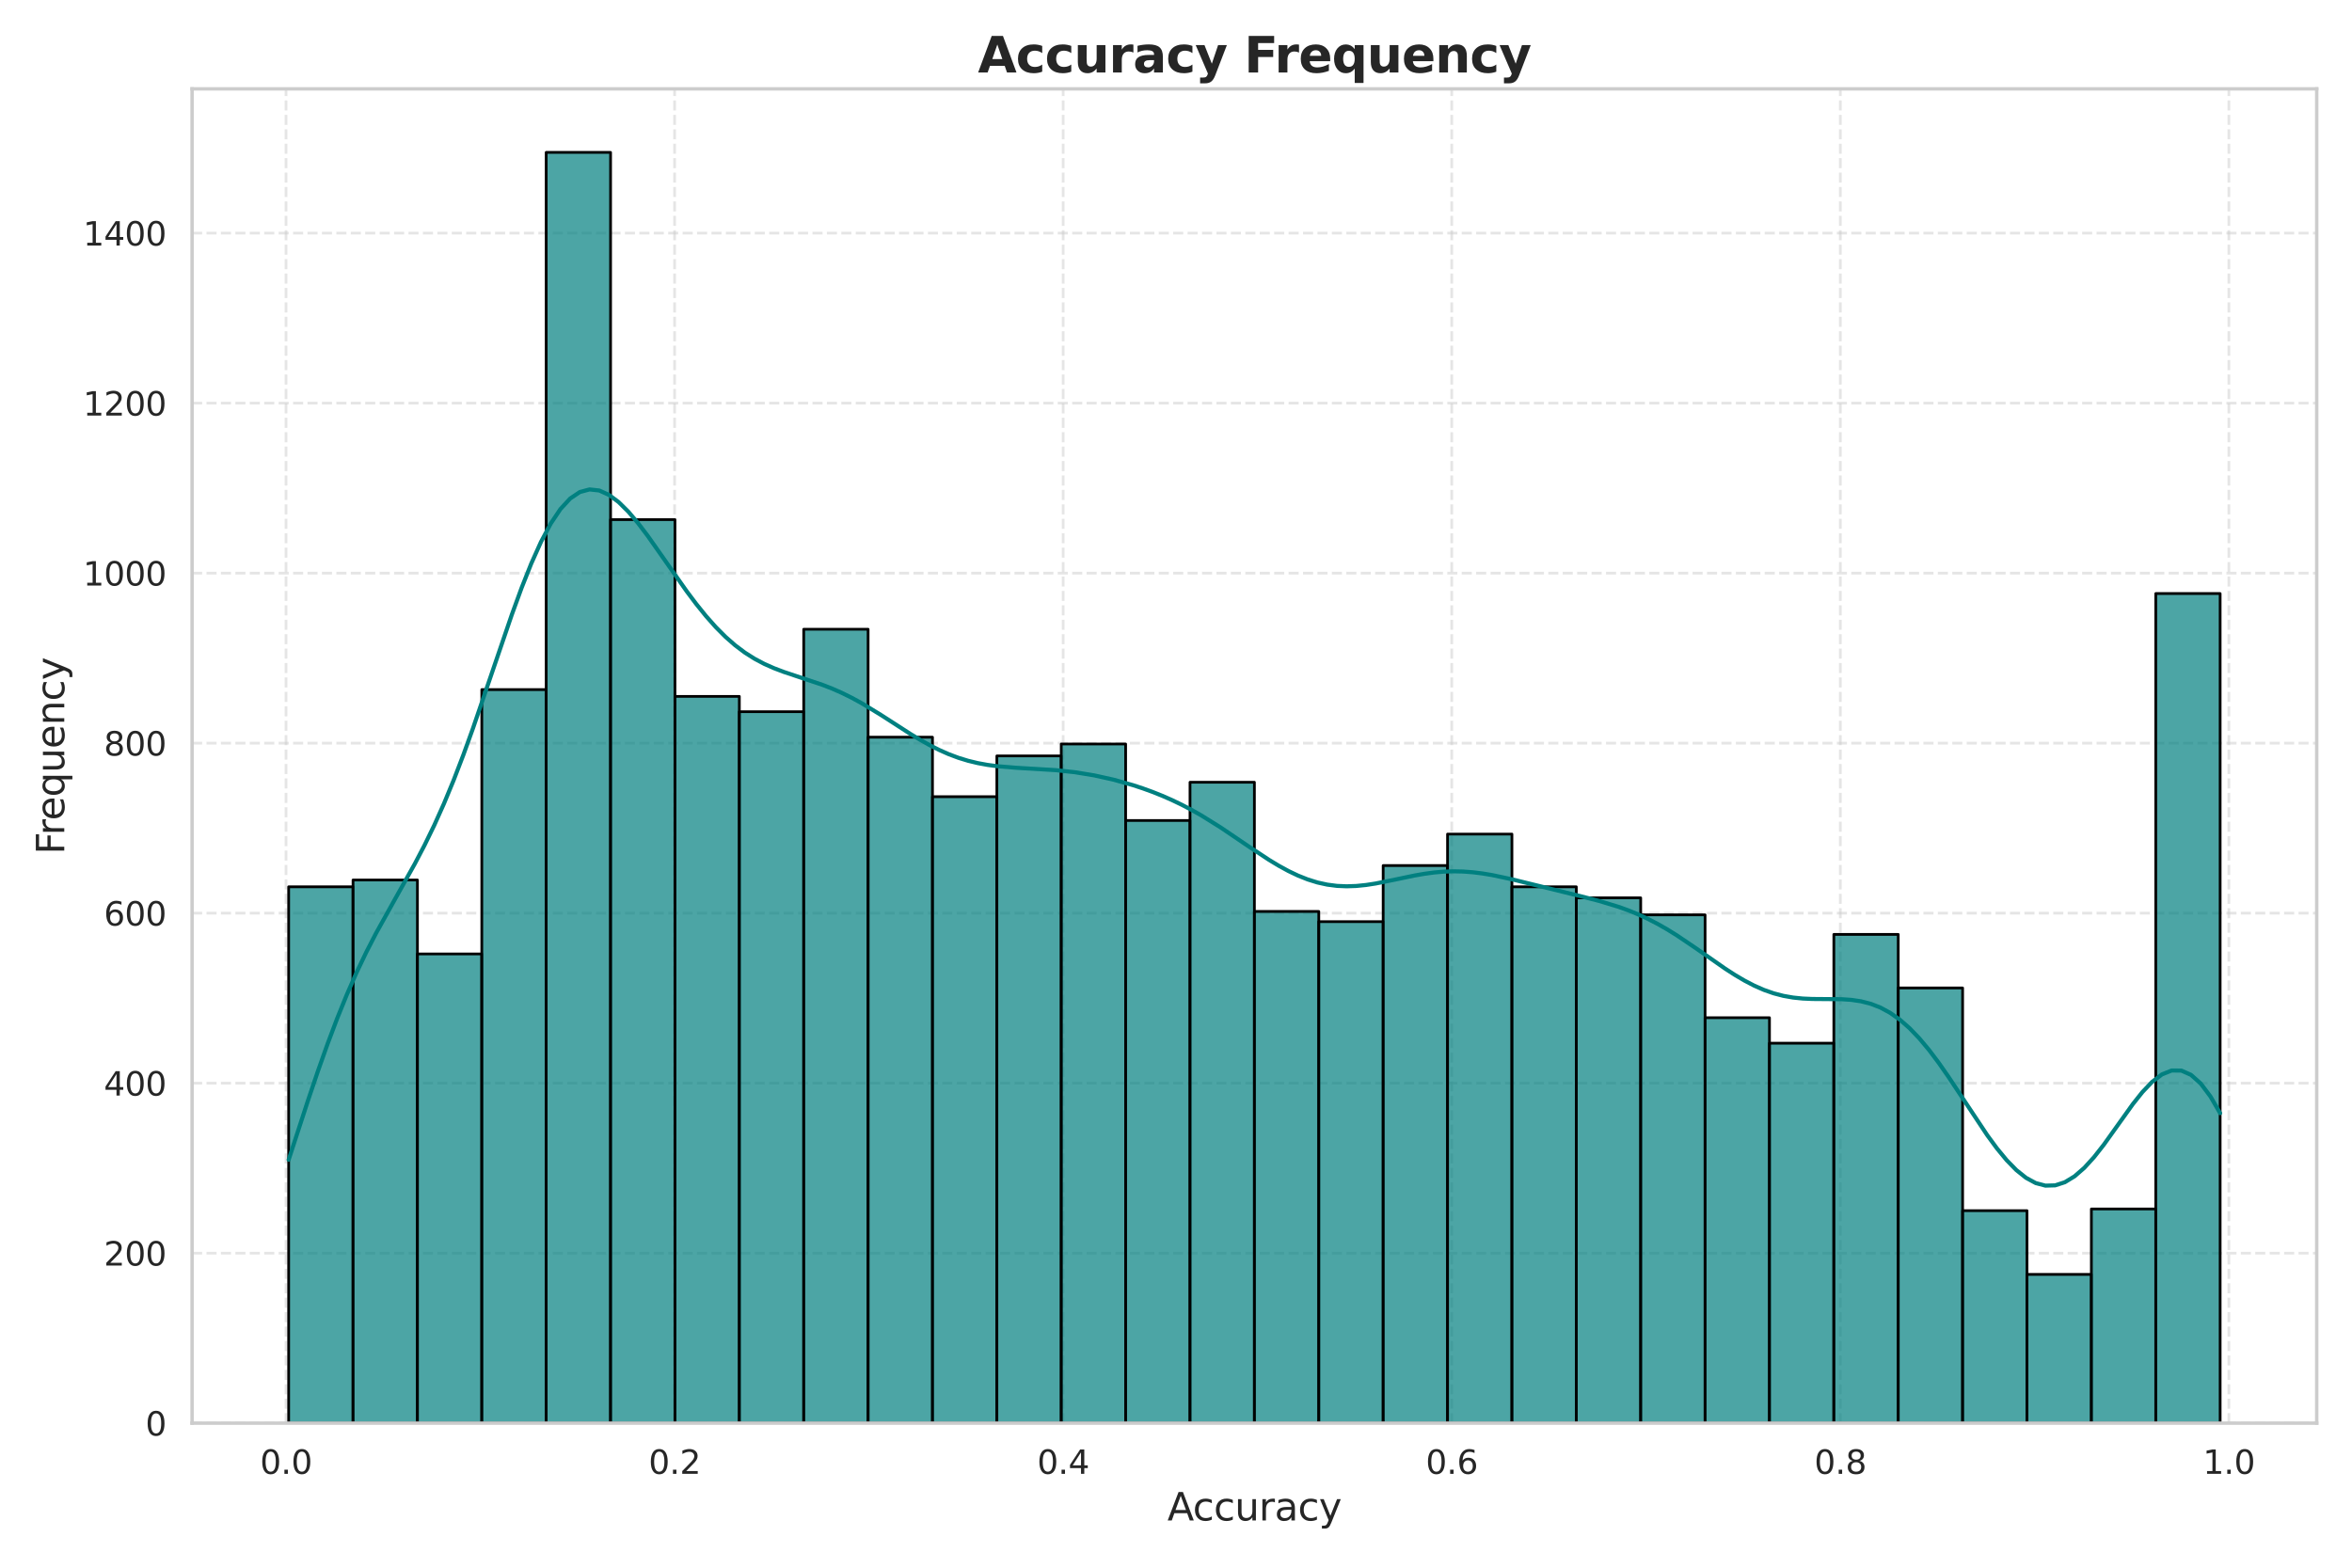 <?xml version="1.0" encoding="utf-8" standalone="no"?>
<!DOCTYPE svg PUBLIC "-//W3C//DTD SVG 1.1//EN"
  "http://www.w3.org/Graphics/SVG/1.1/DTD/svg11.dtd">
<svg xmlns:xlink="http://www.w3.org/1999/xlink" width="864pt" height="576pt" viewBox="0 0 864 576" xmlns="http://www.w3.org/2000/svg" version="1.1">
 <defs>
  <style type="text/css">*{stroke-linejoin: round; stroke-linecap: butt}</style>
 </defs>
 <g id="figure_1">
  <g id="patch_1">
   <path d="M 0 576 
L 864 576 
L 864 0 
L 0 0 
z
" style="fill: #ffffff"/>
  </g>
  <g id="axes_1">
   <g id="patch_2">
    <path d="M 70.56 522.9 
L 851.04 522.9 
L 851.04 32.64 
L 70.56 32.64 
z
" style="fill: #ffffff"/>
   </g>
   <g id="matplotlib.axis_1">
    <g id="xtick_1">
     <g id="line2d_1">
      <path d="M 105.071 522.9 
L 105.071 32.64 
" clip-path="url(#p212439aaec)" style="fill: none; stroke-dasharray: 3.7,1.6; stroke-dashoffset: 0; stroke: #cccccc; stroke-opacity: 0.5"/>
     </g>
     <g id="text_1">
      <!-- 0.0 -->
      <g style="fill: #262626" transform="translate(95.529 541.518) scale(0.12 -0.12)">
       <defs>
        <path id="DejaVuSans-30" d="M 2034 4250 
Q 1547 4250 1301 3770 
Q 1056 3291 1056 2328 
Q 1056 1369 1301 889 
Q 1547 409 2034 409 
Q 2525 409 2770 889 
Q 3016 1369 3016 2328 
Q 3016 3291 2770 3770 
Q 2525 4250 2034 4250 
z
M 2034 4750 
Q 2819 4750 3233 4129 
Q 3647 3509 3647 2328 
Q 3647 1150 3233 529 
Q 2819 -91 2034 -91 
Q 1250 -91 836 529 
Q 422 1150 422 2328 
Q 422 3509 836 4129 
Q 1250 4750 2034 4750 
z
" transform="scale(0.016)"/>
        <path id="DejaVuSans-2e" d="M 684 794 
L 1344 794 
L 1344 0 
L 684 0 
L 684 794 
z
" transform="scale(0.016)"/>
       </defs>
       <use xlink:href="#DejaVuSans-30"/>
       <use xlink:href="#DejaVuSans-2e" transform="translate(63.623 0)"/>
       <use xlink:href="#DejaVuSans-30" transform="translate(95.41 0)"/>
      </g>
     </g>
    </g>
    <g id="xtick_2">
     <g id="line2d_2">
      <path d="M 247.812 522.9 
L 247.812 32.64 
" clip-path="url(#p212439aaec)" style="fill: none; stroke-dasharray: 3.7,1.6; stroke-dashoffset: 0; stroke: #cccccc; stroke-opacity: 0.5"/>
     </g>
     <g id="text_2">
      <!-- 0.2 -->
      <g style="fill: #262626" transform="translate(238.27 541.518) scale(0.12 -0.12)">
       <defs>
        <path id="DejaVuSans-32" d="M 1228 531 
L 3431 531 
L 3431 0 
L 469 0 
L 469 531 
Q 828 903 1448 1529 
Q 2069 2156 2228 2338 
Q 2531 2678 2651 2914 
Q 2772 3150 2772 3378 
Q 2772 3750 2511 3984 
Q 2250 4219 1831 4219 
Q 1534 4219 1204 4116 
Q 875 4013 500 3803 
L 500 4441 
Q 881 4594 1212 4672 
Q 1544 4750 1819 4750 
Q 2544 4750 2975 4387 
Q 3406 4025 3406 3419 
Q 3406 3131 3298 2873 
Q 3191 2616 2906 2266 
Q 2828 2175 2409 1742 
Q 1991 1309 1228 531 
z
" transform="scale(0.016)"/>
       </defs>
       <use xlink:href="#DejaVuSans-30"/>
       <use xlink:href="#DejaVuSans-2e" transform="translate(63.623 0)"/>
       <use xlink:href="#DejaVuSans-32" transform="translate(95.41 0)"/>
      </g>
     </g>
    </g>
    <g id="xtick_3">
     <g id="line2d_3">
      <path d="M 390.553 522.9 
L 390.553 32.64 
" clip-path="url(#p212439aaec)" style="fill: none; stroke-dasharray: 3.7,1.6; stroke-dashoffset: 0; stroke: #cccccc; stroke-opacity: 0.5"/>
     </g>
     <g id="text_3">
      <!-- 0.4 -->
      <g style="fill: #262626" transform="translate(381.011 541.518) scale(0.12 -0.12)">
       <defs>
        <path id="DejaVuSans-34" d="M 2419 4116 
L 825 1625 
L 2419 1625 
L 2419 4116 
z
M 2253 4666 
L 3047 4666 
L 3047 1625 
L 3713 1625 
L 3713 1100 
L 3047 1100 
L 3047 0 
L 2419 0 
L 2419 1100 
L 313 1100 
L 313 1709 
L 2253 4666 
z
" transform="scale(0.016)"/>
       </defs>
       <use xlink:href="#DejaVuSans-30"/>
       <use xlink:href="#DejaVuSans-2e" transform="translate(63.623 0)"/>
       <use xlink:href="#DejaVuSans-34" transform="translate(95.41 0)"/>
      </g>
     </g>
    </g>
    <g id="xtick_4">
     <g id="line2d_4">
      <path d="M 533.294 522.9 
L 533.294 32.64 
" clip-path="url(#p212439aaec)" style="fill: none; stroke-dasharray: 3.7,1.6; stroke-dashoffset: 0; stroke: #cccccc; stroke-opacity: 0.5"/>
     </g>
     <g id="text_4">
      <!-- 0.6 -->
      <g style="fill: #262626" transform="translate(523.752 541.518) scale(0.12 -0.12)">
       <defs>
        <path id="DejaVuSans-36" d="M 2113 2584 
Q 1688 2584 1439 2293 
Q 1191 2003 1191 1497 
Q 1191 994 1439 701 
Q 1688 409 2113 409 
Q 2538 409 2786 701 
Q 3034 994 3034 1497 
Q 3034 2003 2786 2293 
Q 2538 2584 2113 2584 
z
M 3366 4563 
L 3366 3988 
Q 3128 4100 2886 4159 
Q 2644 4219 2406 4219 
Q 1781 4219 1451 3797 
Q 1122 3375 1075 2522 
Q 1259 2794 1537 2939 
Q 1816 3084 2150 3084 
Q 2853 3084 3261 2657 
Q 3669 2231 3669 1497 
Q 3669 778 3244 343 
Q 2819 -91 2113 -91 
Q 1303 -91 875 529 
Q 447 1150 447 2328 
Q 447 3434 972 4092 
Q 1497 4750 2381 4750 
Q 2619 4750 2861 4703 
Q 3103 4656 3366 4563 
z
" transform="scale(0.016)"/>
       </defs>
       <use xlink:href="#DejaVuSans-30"/>
       <use xlink:href="#DejaVuSans-2e" transform="translate(63.623 0)"/>
       <use xlink:href="#DejaVuSans-36" transform="translate(95.41 0)"/>
      </g>
     </g>
    </g>
    <g id="xtick_5">
     <g id="line2d_5">
      <path d="M 676.034 522.9 
L 676.034 32.64 
" clip-path="url(#p212439aaec)" style="fill: none; stroke-dasharray: 3.7,1.6; stroke-dashoffset: 0; stroke: #cccccc; stroke-opacity: 0.5"/>
     </g>
     <g id="text_5">
      <!-- 0.8 -->
      <g style="fill: #262626" transform="translate(666.493 541.518) scale(0.12 -0.12)">
       <defs>
        <path id="DejaVuSans-38" d="M 2034 2216 
Q 1584 2216 1326 1975 
Q 1069 1734 1069 1313 
Q 1069 891 1326 650 
Q 1584 409 2034 409 
Q 2484 409 2743 651 
Q 3003 894 3003 1313 
Q 3003 1734 2745 1975 
Q 2488 2216 2034 2216 
z
M 1403 2484 
Q 997 2584 770 2862 
Q 544 3141 544 3541 
Q 544 4100 942 4425 
Q 1341 4750 2034 4750 
Q 2731 4750 3128 4425 
Q 3525 4100 3525 3541 
Q 3525 3141 3298 2862 
Q 3072 2584 2669 2484 
Q 3125 2378 3379 2068 
Q 3634 1759 3634 1313 
Q 3634 634 3220 271 
Q 2806 -91 2034 -91 
Q 1263 -91 848 271 
Q 434 634 434 1313 
Q 434 1759 690 2068 
Q 947 2378 1403 2484 
z
M 1172 3481 
Q 1172 3119 1398 2916 
Q 1625 2713 2034 2713 
Q 2441 2713 2670 2916 
Q 2900 3119 2900 3481 
Q 2900 3844 2670 4047 
Q 2441 4250 2034 4250 
Q 1625 4250 1398 4047 
Q 1172 3844 1172 3481 
z
" transform="scale(0.016)"/>
       </defs>
       <use xlink:href="#DejaVuSans-30"/>
       <use xlink:href="#DejaVuSans-2e" transform="translate(63.623 0)"/>
       <use xlink:href="#DejaVuSans-38" transform="translate(95.41 0)"/>
      </g>
     </g>
    </g>
    <g id="xtick_6">
     <g id="line2d_6">
      <path d="M 818.775 522.9 
L 818.775 32.64 
" clip-path="url(#p212439aaec)" style="fill: none; stroke-dasharray: 3.7,1.6; stroke-dashoffset: 0; stroke: #cccccc; stroke-opacity: 0.5"/>
     </g>
     <g id="text_6">
      <!-- 1.0 -->
      <g style="fill: #262626" transform="translate(809.233 541.518) scale(0.12 -0.12)">
       <defs>
        <path id="DejaVuSans-31" d="M 794 531 
L 1825 531 
L 1825 4091 
L 703 3866 
L 703 4441 
L 1819 4666 
L 2450 4666 
L 2450 531 
L 3481 531 
L 3481 0 
L 794 0 
L 794 531 
z
" transform="scale(0.016)"/>
       </defs>
       <use xlink:href="#DejaVuSans-31"/>
       <use xlink:href="#DejaVuSans-2e" transform="translate(63.623 0)"/>
       <use xlink:href="#DejaVuSans-30" transform="translate(95.41 0)"/>
      </g>
     </g>
    </g>
    <g id="text_7">
     <!-- Accuracy -->
     <g style="fill: #262626" transform="translate(428.841 558.652) scale(0.14 -0.14)">
      <defs>
       <path id="DejaVuSans-41" d="M 2188 4044 
L 1331 1722 
L 3047 1722 
L 2188 4044 
z
M 1831 4666 
L 2547 4666 
L 4325 0 
L 3669 0 
L 3244 1197 
L 1141 1197 
L 716 0 
L 50 0 
L 1831 4666 
z
" transform="scale(0.016)"/>
       <path id="DejaVuSans-63" d="M 3122 3366 
L 3122 2828 
Q 2878 2963 2633 3030 
Q 2388 3097 2138 3097 
Q 1578 3097 1268 2742 
Q 959 2388 959 1747 
Q 959 1106 1268 751 
Q 1578 397 2138 397 
Q 2388 397 2633 464 
Q 2878 531 3122 666 
L 3122 134 
Q 2881 22 2623 -34 
Q 2366 -91 2075 -91 
Q 1284 -91 818 406 
Q 353 903 353 1747 
Q 353 2603 823 3093 
Q 1294 3584 2113 3584 
Q 2378 3584 2631 3529 
Q 2884 3475 3122 3366 
z
" transform="scale(0.016)"/>
       <path id="DejaVuSans-75" d="M 544 1381 
L 544 3500 
L 1119 3500 
L 1119 1403 
Q 1119 906 1312 657 
Q 1506 409 1894 409 
Q 2359 409 2629 706 
Q 2900 1003 2900 1516 
L 2900 3500 
L 3475 3500 
L 3475 0 
L 2900 0 
L 2900 538 
Q 2691 219 2414 64 
Q 2138 -91 1772 -91 
Q 1169 -91 856 284 
Q 544 659 544 1381 
z
M 1991 3584 
L 1991 3584 
z
" transform="scale(0.016)"/>
       <path id="DejaVuSans-72" d="M 2631 2963 
Q 2534 3019 2420 3045 
Q 2306 3072 2169 3072 
Q 1681 3072 1420 2755 
Q 1159 2438 1159 1844 
L 1159 0 
L 581 0 
L 581 3500 
L 1159 3500 
L 1159 2956 
Q 1341 3275 1631 3429 
Q 1922 3584 2338 3584 
Q 2397 3584 2469 3576 
Q 2541 3569 2628 3553 
L 2631 2963 
z
" transform="scale(0.016)"/>
       <path id="DejaVuSans-61" d="M 2194 1759 
Q 1497 1759 1228 1600 
Q 959 1441 959 1056 
Q 959 750 1161 570 
Q 1363 391 1709 391 
Q 2188 391 2477 730 
Q 2766 1069 2766 1631 
L 2766 1759 
L 2194 1759 
z
M 3341 1997 
L 3341 0 
L 2766 0 
L 2766 531 
Q 2569 213 2275 61 
Q 1981 -91 1556 -91 
Q 1019 -91 701 211 
Q 384 513 384 1019 
Q 384 1609 779 1909 
Q 1175 2209 1959 2209 
L 2766 2209 
L 2766 2266 
Q 2766 2663 2505 2880 
Q 2244 3097 1772 3097 
Q 1472 3097 1187 3025 
Q 903 2953 641 2809 
L 641 3341 
Q 956 3463 1253 3523 
Q 1550 3584 1831 3584 
Q 2591 3584 2966 3190 
Q 3341 2797 3341 1997 
z
" transform="scale(0.016)"/>
       <path id="DejaVuSans-79" d="M 2059 -325 
Q 1816 -950 1584 -1140 
Q 1353 -1331 966 -1331 
L 506 -1331 
L 506 -850 
L 844 -850 
Q 1081 -850 1212 -737 
Q 1344 -625 1503 -206 
L 1606 56 
L 191 3500 
L 800 3500 
L 1894 763 
L 2988 3500 
L 3597 3500 
L 2059 -325 
z
" transform="scale(0.016)"/>
      </defs>
      <use xlink:href="#DejaVuSans-41"/>
      <use xlink:href="#DejaVuSans-63" transform="translate(66.658 0)"/>
      <use xlink:href="#DejaVuSans-63" transform="translate(121.639 0)"/>
      <use xlink:href="#DejaVuSans-75" transform="translate(176.619 0)"/>
      <use xlink:href="#DejaVuSans-72" transform="translate(239.998 0)"/>
      <use xlink:href="#DejaVuSans-61" transform="translate(281.111 0)"/>
      <use xlink:href="#DejaVuSans-63" transform="translate(342.391 0)"/>
      <use xlink:href="#DejaVuSans-79" transform="translate(397.371 0)"/>
     </g>
    </g>
   </g>
   <g id="matplotlib.axis_2">
    <g id="ytick_1">
     <g id="line2d_7">
      <path d="M 70.56 522.9 
L 851.04 522.9 
" clip-path="url(#p212439aaec)" style="fill: none; stroke-dasharray: 3.7,1.6; stroke-dashoffset: 0; stroke: #cccccc; stroke-opacity: 0.5"/>
     </g>
     <g id="text_8">
      <!-- 0 -->
      <g style="fill: #262626" transform="translate(53.425 527.459) scale(0.12 -0.12)">
       <use xlink:href="#DejaVuSans-30"/>
      </g>
     </g>
    </g>
    <g id="ytick_2">
     <g id="line2d_8">
      <path d="M 70.56 460.437 
L 851.04 460.437 
" clip-path="url(#p212439aaec)" style="fill: none; stroke-dasharray: 3.7,1.6; stroke-dashoffset: 0; stroke: #cccccc; stroke-opacity: 0.5"/>
     </g>
     <g id="text_9">
      <!-- 200 -->
      <g style="fill: #262626" transform="translate(38.155 464.996) scale(0.12 -0.12)">
       <use xlink:href="#DejaVuSans-32"/>
       <use xlink:href="#DejaVuSans-30" transform="translate(63.623 0)"/>
       <use xlink:href="#DejaVuSans-30" transform="translate(127.246 0)"/>
      </g>
     </g>
    </g>
    <g id="ytick_3">
     <g id="line2d_9">
      <path d="M 70.56 397.973 
L 851.04 397.973 
" clip-path="url(#p212439aaec)" style="fill: none; stroke-dasharray: 3.7,1.6; stroke-dashoffset: 0; stroke: #cccccc; stroke-opacity: 0.5"/>
     </g>
     <g id="text_10">
      <!-- 400 -->
      <g style="fill: #262626" transform="translate(38.155 402.532) scale(0.12 -0.12)">
       <use xlink:href="#DejaVuSans-34"/>
       <use xlink:href="#DejaVuSans-30" transform="translate(63.623 0)"/>
       <use xlink:href="#DejaVuSans-30" transform="translate(127.246 0)"/>
      </g>
     </g>
    </g>
    <g id="ytick_4">
     <g id="line2d_10">
      <path d="M 70.56 335.51 
L 851.04 335.51 
" clip-path="url(#p212439aaec)" style="fill: none; stroke-dasharray: 3.7,1.6; stroke-dashoffset: 0; stroke: #cccccc; stroke-opacity: 0.5"/>
     </g>
     <g id="text_11">
      <!-- 600 -->
      <g style="fill: #262626" transform="translate(38.155 340.069) scale(0.12 -0.12)">
       <use xlink:href="#DejaVuSans-36"/>
       <use xlink:href="#DejaVuSans-30" transform="translate(63.623 0)"/>
       <use xlink:href="#DejaVuSans-30" transform="translate(127.246 0)"/>
      </g>
     </g>
    </g>
    <g id="ytick_5">
     <g id="line2d_11">
      <path d="M 70.56 273.046 
L 851.04 273.046 
" clip-path="url(#p212439aaec)" style="fill: none; stroke-dasharray: 3.7,1.6; stroke-dashoffset: 0; stroke: #cccccc; stroke-opacity: 0.5"/>
     </g>
     <g id="text_12">
      <!-- 800 -->
      <g style="fill: #262626" transform="translate(38.155 277.605) scale(0.12 -0.12)">
       <use xlink:href="#DejaVuSans-38"/>
       <use xlink:href="#DejaVuSans-30" transform="translate(63.623 0)"/>
       <use xlink:href="#DejaVuSans-30" transform="translate(127.246 0)"/>
      </g>
     </g>
    </g>
    <g id="ytick_6">
     <g id="line2d_12">
      <path d="M 70.56 210.583 
L 851.04 210.583 
" clip-path="url(#p212439aaec)" style="fill: none; stroke-dasharray: 3.7,1.6; stroke-dashoffset: 0; stroke: #cccccc; stroke-opacity: 0.5"/>
     </g>
     <g id="text_13">
      <!-- 1000 -->
      <g style="fill: #262626" transform="translate(30.52 215.142) scale(0.12 -0.12)">
       <use xlink:href="#DejaVuSans-31"/>
       <use xlink:href="#DejaVuSans-30" transform="translate(63.623 0)"/>
       <use xlink:href="#DejaVuSans-30" transform="translate(127.246 0)"/>
       <use xlink:href="#DejaVuSans-30" transform="translate(190.869 0)"/>
      </g>
     </g>
    </g>
    <g id="ytick_7">
     <g id="line2d_13">
      <path d="M 70.56 148.119 
L 851.04 148.119 
" clip-path="url(#p212439aaec)" style="fill: none; stroke-dasharray: 3.7,1.6; stroke-dashoffset: 0; stroke: #cccccc; stroke-opacity: 0.5"/>
     </g>
     <g id="text_14">
      <!-- 1200 -->
      <g style="fill: #262626" transform="translate(30.52 152.678) scale(0.12 -0.12)">
       <use xlink:href="#DejaVuSans-31"/>
       <use xlink:href="#DejaVuSans-32" transform="translate(63.623 0)"/>
       <use xlink:href="#DejaVuSans-30" transform="translate(127.246 0)"/>
       <use xlink:href="#DejaVuSans-30" transform="translate(190.869 0)"/>
      </g>
     </g>
    </g>
    <g id="ytick_8">
     <g id="line2d_14">
      <path d="M 70.56 85.656 
L 851.04 85.656 
" clip-path="url(#p212439aaec)" style="fill: none; stroke-dasharray: 3.7,1.6; stroke-dashoffset: 0; stroke: #cccccc; stroke-opacity: 0.5"/>
     </g>
     <g id="text_15">
      <!-- 1400 -->
      <g style="fill: #262626" transform="translate(30.52 90.215) scale(0.12 -0.12)">
       <use xlink:href="#DejaVuSans-31"/>
       <use xlink:href="#DejaVuSans-34" transform="translate(63.623 0)"/>
       <use xlink:href="#DejaVuSans-30" transform="translate(127.246 0)"/>
       <use xlink:href="#DejaVuSans-30" transform="translate(190.869 0)"/>
      </g>
     </g>
    </g>
    <g id="text_16">
     <!-- Frequency -->
     <g style="fill: #262626" transform="translate(23.608 313.932) rotate(-90) scale(0.14 -0.14)">
      <defs>
       <path id="DejaVuSans-46" d="M 628 4666 
L 3309 4666 
L 3309 4134 
L 1259 4134 
L 1259 2759 
L 3109 2759 
L 3109 2228 
L 1259 2228 
L 1259 0 
L 628 0 
L 628 4666 
z
" transform="scale(0.016)"/>
       <path id="DejaVuSans-65" d="M 3597 1894 
L 3597 1613 
L 953 1613 
Q 991 1019 1311 708 
Q 1631 397 2203 397 
Q 2534 397 2845 478 
Q 3156 559 3463 722 
L 3463 178 
Q 3153 47 2828 -22 
Q 2503 -91 2169 -91 
Q 1331 -91 842 396 
Q 353 884 353 1716 
Q 353 2575 817 3079 
Q 1281 3584 2069 3584 
Q 2775 3584 3186 3129 
Q 3597 2675 3597 1894 
z
M 3022 2063 
Q 3016 2534 2758 2815 
Q 2500 3097 2075 3097 
Q 1594 3097 1305 2825 
Q 1016 2553 972 2059 
L 3022 2063 
z
" transform="scale(0.016)"/>
       <path id="DejaVuSans-71" d="M 947 1747 
Q 947 1113 1208 752 
Q 1469 391 1925 391 
Q 2381 391 2643 752 
Q 2906 1113 2906 1747 
Q 2906 2381 2643 2742 
Q 2381 3103 1925 3103 
Q 1469 3103 1208 2742 
Q 947 2381 947 1747 
z
M 2906 525 
Q 2725 213 2448 61 
Q 2172 -91 1784 -91 
Q 1150 -91 751 415 
Q 353 922 353 1747 
Q 353 2572 751 3078 
Q 1150 3584 1784 3584 
Q 2172 3584 2448 3432 
Q 2725 3281 2906 2969 
L 2906 3500 
L 3481 3500 
L 3481 -1331 
L 2906 -1331 
L 2906 525 
z
" transform="scale(0.016)"/>
       <path id="DejaVuSans-6e" d="M 3513 2113 
L 3513 0 
L 2938 0 
L 2938 2094 
Q 2938 2591 2744 2837 
Q 2550 3084 2163 3084 
Q 1697 3084 1428 2787 
Q 1159 2491 1159 1978 
L 1159 0 
L 581 0 
L 581 3500 
L 1159 3500 
L 1159 2956 
Q 1366 3272 1645 3428 
Q 1925 3584 2291 3584 
Q 2894 3584 3203 3211 
Q 3513 2838 3513 2113 
z
" transform="scale(0.016)"/>
      </defs>
      <use xlink:href="#DejaVuSans-46"/>
      <use xlink:href="#DejaVuSans-72" transform="translate(50.27 0)"/>
      <use xlink:href="#DejaVuSans-65" transform="translate(89.133 0)"/>
      <use xlink:href="#DejaVuSans-71" transform="translate(150.656 0)"/>
      <use xlink:href="#DejaVuSans-75" transform="translate(214.133 0)"/>
      <use xlink:href="#DejaVuSans-65" transform="translate(277.512 0)"/>
      <use xlink:href="#DejaVuSans-6e" transform="translate(339.035 0)"/>
      <use xlink:href="#DejaVuSans-63" transform="translate(402.414 0)"/>
      <use xlink:href="#DejaVuSans-79" transform="translate(457.395 0)"/>
     </g>
    </g>
   </g>
   <g id="patch_3">
    <path d="M 106.036 522.9 
L 129.687 522.9 
L 129.687 325.828 
L 106.036 325.828 
z
" clip-path="url(#p212439aaec)" style="fill: #008080; fill-opacity: 0.7; stroke: #000000; stroke-linejoin: miter"/>
   </g>
   <g id="patch_4">
    <path d="M 129.687 522.9 
L 153.338 522.9 
L 153.338 323.329 
L 129.687 323.329 
z
" clip-path="url(#p212439aaec)" style="fill: #008080; fill-opacity: 0.7; stroke: #000000; stroke-linejoin: miter"/>
   </g>
   <g id="patch_5">
    <path d="M 153.338 522.9 
L 176.989 522.9 
L 176.989 350.501 
L 153.338 350.501 
z
" clip-path="url(#p212439aaec)" style="fill: #008080; fill-opacity: 0.7; stroke: #000000; stroke-linejoin: miter"/>
   </g>
   <g id="patch_6">
    <path d="M 176.989 522.9 
L 200.64 522.9 
L 200.64 253.37 
L 176.989 253.37 
z
" clip-path="url(#p212439aaec)" style="fill: #008080; fill-opacity: 0.7; stroke: #000000; stroke-linejoin: miter"/>
   </g>
   <g id="patch_7">
    <path d="M 200.64 522.9 
L 224.291 522.9 
L 224.291 55.986 
L 200.64 55.986 
z
" clip-path="url(#p212439aaec)" style="fill: #008080; fill-opacity: 0.7; stroke: #000000; stroke-linejoin: miter"/>
   </g>
   <g id="patch_8">
    <path d="M 224.291 522.9 
L 247.942 522.9 
L 247.942 190.907 
L 224.291 190.907 
z
" clip-path="url(#p212439aaec)" style="fill: #008080; fill-opacity: 0.7; stroke: #000000; stroke-linejoin: miter"/>
   </g>
   <g id="patch_9">
    <path d="M 247.942 522.9 
L 271.593 522.9 
L 271.593 255.869 
L 247.942 255.869 
z
" clip-path="url(#p212439aaec)" style="fill: #008080; fill-opacity: 0.7; stroke: #000000; stroke-linejoin: miter"/>
   </g>
   <g id="patch_10">
    <path d="M 271.593 522.9 
L 295.244 522.9 
L 295.244 261.49 
L 271.593 261.49 
z
" clip-path="url(#p212439aaec)" style="fill: #008080; fill-opacity: 0.7; stroke: #000000; stroke-linejoin: miter"/>
   </g>
   <g id="patch_11">
    <path d="M 295.244 522.9 
L 318.895 522.9 
L 318.895 231.196 
L 295.244 231.196 
z
" clip-path="url(#p212439aaec)" style="fill: #008080; fill-opacity: 0.7; stroke: #000000; stroke-linejoin: miter"/>
   </g>
   <g id="patch_12">
    <path d="M 318.895 522.9 
L 342.545 522.9 
L 342.545 270.86 
L 318.895 270.86 
z
" clip-path="url(#p212439aaec)" style="fill: #008080; fill-opacity: 0.7; stroke: #000000; stroke-linejoin: miter"/>
   </g>
   <g id="patch_13">
    <path d="M 342.545 522.9 
L 366.196 522.9 
L 366.196 292.722 
L 342.545 292.722 
z
" clip-path="url(#p212439aaec)" style="fill: #008080; fill-opacity: 0.7; stroke: #000000; stroke-linejoin: miter"/>
   </g>
   <g id="patch_14">
    <path d="M 366.196 522.9 
L 389.847 522.9 
L 389.847 277.731 
L 366.196 277.731 
z
" clip-path="url(#p212439aaec)" style="fill: #008080; fill-opacity: 0.7; stroke: #000000; stroke-linejoin: miter"/>
   </g>
   <g id="patch_15">
    <path d="M 389.847 522.9 
L 413.498 522.9 
L 413.498 273.359 
L 389.847 273.359 
z
" clip-path="url(#p212439aaec)" style="fill: #008080; fill-opacity: 0.7; stroke: #000000; stroke-linejoin: miter"/>
   </g>
   <g id="patch_16">
    <path d="M 413.498 522.9 
L 437.149 522.9 
L 437.149 301.467 
L 413.498 301.467 
z
" clip-path="url(#p212439aaec)" style="fill: #008080; fill-opacity: 0.7; stroke: #000000; stroke-linejoin: miter"/>
   </g>
   <g id="patch_17">
    <path d="M 437.149 522.9 
L 460.8 522.9 
L 460.8 287.413 
L 437.149 287.413 
z
" clip-path="url(#p212439aaec)" style="fill: #008080; fill-opacity: 0.7; stroke: #000000; stroke-linejoin: miter"/>
   </g>
   <g id="patch_18">
    <path d="M 460.8 522.9 
L 484.451 522.9 
L 484.451 334.885 
L 460.8 334.885 
z
" clip-path="url(#p212439aaec)" style="fill: #008080; fill-opacity: 0.7; stroke: #000000; stroke-linejoin: miter"/>
   </g>
   <g id="patch_19">
    <path d="M 484.451 522.9 
L 508.102 522.9 
L 508.102 338.633 
L 484.451 338.633 
z
" clip-path="url(#p212439aaec)" style="fill: #008080; fill-opacity: 0.7; stroke: #000000; stroke-linejoin: miter"/>
   </g>
   <g id="patch_20">
    <path d="M 508.102 522.9 
L 531.753 522.9 
L 531.753 318.02 
L 508.102 318.02 
z
" clip-path="url(#p212439aaec)" style="fill: #008080; fill-opacity: 0.7; stroke: #000000; stroke-linejoin: miter"/>
   </g>
   <g id="patch_21">
    <path d="M 531.753 522.9 
L 555.404 522.9 
L 555.404 306.464 
L 531.753 306.464 
z
" clip-path="url(#p212439aaec)" style="fill: #008080; fill-opacity: 0.7; stroke: #000000; stroke-linejoin: miter"/>
   </g>
   <g id="patch_22">
    <path d="M 555.404 522.9 
L 579.055 522.9 
L 579.055 325.828 
L 555.404 325.828 
z
" clip-path="url(#p212439aaec)" style="fill: #008080; fill-opacity: 0.7; stroke: #000000; stroke-linejoin: miter"/>
   </g>
   <g id="patch_23">
    <path d="M 579.055 522.9 
L 602.705 522.9 
L 602.705 329.888 
L 579.055 329.888 
z
" clip-path="url(#p212439aaec)" style="fill: #008080; fill-opacity: 0.7; stroke: #000000; stroke-linejoin: miter"/>
   </g>
   <g id="patch_24">
    <path d="M 602.705 522.9 
L 626.356 522.9 
L 626.356 336.134 
L 602.705 336.134 
z
" clip-path="url(#p212439aaec)" style="fill: #008080; fill-opacity: 0.7; stroke: #000000; stroke-linejoin: miter"/>
   </g>
   <g id="patch_25">
    <path d="M 626.356 522.9 
L 650.007 522.9 
L 650.007 373.925 
L 626.356 373.925 
z
" clip-path="url(#p212439aaec)" style="fill: #008080; fill-opacity: 0.7; stroke: #000000; stroke-linejoin: miter"/>
   </g>
   <g id="patch_26">
    <path d="M 650.007 522.9 
L 673.658 522.9 
L 673.658 383.294 
L 650.007 383.294 
z
" clip-path="url(#p212439aaec)" style="fill: #008080; fill-opacity: 0.7; stroke: #000000; stroke-linejoin: miter"/>
   </g>
   <g id="patch_27">
    <path d="M 673.658 522.9 
L 697.309 522.9 
L 697.309 343.318 
L 673.658 343.318 
z
" clip-path="url(#p212439aaec)" style="fill: #008080; fill-opacity: 0.7; stroke: #000000; stroke-linejoin: miter"/>
   </g>
   <g id="patch_28">
    <path d="M 697.309 522.9 
L 720.96 522.9 
L 720.96 362.994 
L 697.309 362.994 
z
" clip-path="url(#p212439aaec)" style="fill: #008080; fill-opacity: 0.7; stroke: #000000; stroke-linejoin: miter"/>
   </g>
   <g id="patch_29">
    <path d="M 720.96 522.9 
L 744.611 522.9 
L 744.611 444.821 
L 720.96 444.821 
z
" clip-path="url(#p212439aaec)" style="fill: #008080; fill-opacity: 0.7; stroke: #000000; stroke-linejoin: miter"/>
   </g>
   <g id="patch_30">
    <path d="M 744.611 522.9 
L 768.262 522.9 
L 768.262 468.244 
L 744.611 468.244 
z
" clip-path="url(#p212439aaec)" style="fill: #008080; fill-opacity: 0.7; stroke: #000000; stroke-linejoin: miter"/>
   </g>
   <g id="patch_31">
    <path d="M 768.262 522.9 
L 791.913 522.9 
L 791.913 444.196 
L 768.262 444.196 
z
" clip-path="url(#p212439aaec)" style="fill: #008080; fill-opacity: 0.7; stroke: #000000; stroke-linejoin: miter"/>
   </g>
   <g id="patch_32">
    <path d="M 791.913 522.9 
L 815.564 522.9 
L 815.564 218.078 
L 791.913 218.078 
z
" clip-path="url(#p212439aaec)" style="fill: #008080; fill-opacity: 0.7; stroke: #000000; stroke-linejoin: miter"/>
   </g>
   <g id="line2d_15">
    <path d="M 106.036 426.122 
L 113.167 404.249 
L 116.733 393.703 
L 120.298 383.64 
L 123.864 374.18 
L 127.429 365.393 
L 130.995 357.29 
L 134.56 349.829 
L 138.126 342.91 
L 145.256 330.091 
L 152.387 317.363 
L 155.953 310.55 
L 159.518 303.223 
L 163.084 295.272 
L 166.649 286.647 
L 170.215 277.362 
L 173.78 267.493 
L 180.911 246.626 
L 188.042 225.761 
L 191.607 215.992 
L 195.173 207.021 
L 198.738 199.087 
L 202.304 192.384 
L 205.869 187.055 
L 209.435 183.182 
L 213 180.786 
L 216.566 179.828 
L 220.131 180.218 
L 223.697 181.823 
L 227.262 184.481 
L 230.828 188.01 
L 234.393 192.217 
L 237.959 196.913 
L 245.089 207.064 
L 252.22 217.197 
L 255.786 221.947 
L 259.351 226.363 
L 262.917 230.382 
L 266.482 233.964 
L 270.048 237.092 
L 273.613 239.772 
L 277.179 242.033 
L 280.744 243.923 
L 284.31 245.506 
L 287.875 246.86 
L 302.137 251.628 
L 305.702 253.019 
L 309.268 254.587 
L 312.833 256.347 
L 316.399 258.294 
L 323.53 262.637 
L 334.226 269.531 
L 337.792 271.695 
L 341.357 273.702 
L 344.922 275.51 
L 348.488 277.09 
L 352.053 278.427 
L 355.619 279.521 
L 359.184 280.382 
L 362.75 281.036 
L 366.315 281.515 
L 373.446 282.107 
L 387.708 282.962 
L 394.839 283.729 
L 401.97 284.893 
L 409.101 286.479 
L 416.232 288.492 
L 419.797 289.665 
L 423.363 290.959 
L 426.928 292.382 
L 430.494 293.946 
L 434.059 295.657 
L 437.624 297.521 
L 441.19 299.536 
L 448.321 303.972 
L 459.017 311.216 
L 466.148 315.918 
L 469.714 318.07 
L 473.279 320.02 
L 476.845 321.721 
L 480.41 323.137 
L 483.976 324.244 
L 487.541 325.027 
L 491.106 325.49 
L 494.672 325.646 
L 498.237 325.524 
L 501.803 325.163 
L 505.368 324.612 
L 512.499 323.173 
L 519.63 321.683 
L 523.196 321.059 
L 526.761 320.575 
L 530.327 320.263 
L 533.892 320.142 
L 537.457 320.219 
L 541.023 320.487 
L 544.588 320.931 
L 548.154 321.525 
L 555.285 323.045 
L 580.243 329.179 
L 587.374 331.01 
L 594.505 333.17 
L 598.07 334.45 
L 601.636 335.901 
L 605.201 337.54 
L 608.767 339.376 
L 612.332 341.406 
L 615.898 343.614 
L 623.029 348.431 
L 633.725 355.895 
L 637.29 358.197 
L 640.856 360.301 
L 644.421 362.155 
L 647.987 363.718 
L 651.552 364.967 
L 655.118 365.897 
L 658.683 366.524 
L 662.249 366.887 
L 665.814 367.044 
L 676.511 367.131 
L 680.076 367.372 
L 683.641 367.899 
L 687.207 368.814 
L 690.772 370.203 
L 694.338 372.135 
L 697.903 374.654 
L 701.469 377.777 
L 705.034 381.49 
L 708.6 385.749 
L 712.165 390.483 
L 715.731 395.592 
L 729.993 417.071 
L 733.558 421.924 
L 737.123 426.251 
L 740.689 429.904 
L 744.254 432.752 
L 747.82 434.686 
L 751.385 435.626 
L 754.951 435.525 
L 758.516 434.372 
L 762.082 432.204 
L 765.647 429.1 
L 769.213 425.191 
L 772.778 420.655 
L 783.474 405.697 
L 787.04 401.211 
L 790.605 397.474 
L 794.171 394.768 
L 797.736 393.331 
L 801.302 393.347 
L 804.867 394.93 
L 808.433 398.114 
L 811.998 402.853 
L 815.564 409.018 
L 815.564 409.018 
" clip-path="url(#p212439aaec)" style="fill: none; stroke: #008080; stroke-width: 1.5; stroke-linecap: round"/>
   </g>
   <g id="patch_33">
    <path d="M 70.56 522.9 
L 70.56 32.64 
" style="fill: none; stroke: #cccccc; stroke-width: 1.25; stroke-linejoin: miter; stroke-linecap: square"/>
   </g>
   <g id="patch_34">
    <path d="M 851.04 522.9 
L 851.04 32.64 
" style="fill: none; stroke: #cccccc; stroke-width: 1.25; stroke-linejoin: miter; stroke-linecap: square"/>
   </g>
   <g id="patch_35">
    <path d="M 70.56 522.9 
L 851.04 522.9 
" style="fill: none; stroke: #cccccc; stroke-width: 1.25; stroke-linejoin: miter; stroke-linecap: square"/>
   </g>
   <g id="patch_36">
    <path d="M 70.56 32.64 
L 851.04 32.64 
" style="fill: none; stroke: #cccccc; stroke-width: 1.25; stroke-linejoin: miter; stroke-linecap: square"/>
   </g>
   <g id="text_17">
    <!-- Accuracy Frequency -->
    <g style="fill: #262626" transform="translate(359.231 26.64) scale(0.18 -0.18)">
     <defs>
      <path id="DejaVuSans-Bold-41" d="M 3419 850 
L 1538 850 
L 1241 0 
L 31 0 
L 1759 4666 
L 3194 4666 
L 4922 0 
L 3713 0 
L 3419 850 
z
M 1838 1716 
L 3116 1716 
L 2478 3572 
L 1838 1716 
z
" transform="scale(0.016)"/>
      <path id="DejaVuSans-Bold-63" d="M 3366 3391 
L 3366 2478 
Q 3138 2634 2908 2709 
Q 2678 2784 2431 2784 
Q 1963 2784 1702 2511 
Q 1441 2238 1441 1747 
Q 1441 1256 1702 982 
Q 1963 709 2431 709 
Q 2694 709 2930 787 
Q 3166 866 3366 1019 
L 3366 103 
Q 3103 6 2833 -42 
Q 2563 -91 2291 -91 
Q 1344 -91 809 395 
Q 275 881 275 1747 
Q 275 2613 809 3098 
Q 1344 3584 2291 3584 
Q 2566 3584 2833 3536 
Q 3100 3488 3366 3391 
z
" transform="scale(0.016)"/>
      <path id="DejaVuSans-Bold-75" d="M 500 1363 
L 500 3500 
L 1625 3500 
L 1625 3150 
Q 1625 2866 1622 2436 
Q 1619 2006 1619 1863 
Q 1619 1441 1641 1255 
Q 1663 1069 1716 984 
Q 1784 875 1895 815 
Q 2006 756 2150 756 
Q 2500 756 2700 1025 
Q 2900 1294 2900 1772 
L 2900 3500 
L 4019 3500 
L 4019 0 
L 2900 0 
L 2900 506 
Q 2647 200 2364 54 
Q 2081 -91 1741 -91 
Q 1134 -91 817 281 
Q 500 653 500 1363 
z
" transform="scale(0.016)"/>
      <path id="DejaVuSans-Bold-72" d="M 3138 2547 
Q 2991 2616 2845 2648 
Q 2700 2681 2553 2681 
Q 2122 2681 1889 2404 
Q 1656 2128 1656 1613 
L 1656 0 
L 538 0 
L 538 3500 
L 1656 3500 
L 1656 2925 
Q 1872 3269 2151 3426 
Q 2431 3584 2822 3584 
Q 2878 3584 2943 3579 
Q 3009 3575 3134 3559 
L 3138 2547 
z
" transform="scale(0.016)"/>
      <path id="DejaVuSans-Bold-61" d="M 2106 1575 
Q 1756 1575 1579 1456 
Q 1403 1338 1403 1106 
Q 1403 894 1545 773 
Q 1688 653 1941 653 
Q 2256 653 2472 879 
Q 2688 1106 2688 1447 
L 2688 1575 
L 2106 1575 
z
M 3816 1997 
L 3816 0 
L 2688 0 
L 2688 519 
Q 2463 200 2181 54 
Q 1900 -91 1497 -91 
Q 953 -91 614 226 
Q 275 544 275 1050 
Q 275 1666 698 1953 
Q 1122 2241 2028 2241 
L 2688 2241 
L 2688 2328 
Q 2688 2594 2478 2717 
Q 2269 2841 1825 2841 
Q 1466 2841 1156 2769 
Q 847 2697 581 2553 
L 581 3406 
Q 941 3494 1303 3539 
Q 1666 3584 2028 3584 
Q 2975 3584 3395 3211 
Q 3816 2838 3816 1997 
z
" transform="scale(0.016)"/>
      <path id="DejaVuSans-Bold-79" d="M 78 3500 
L 1197 3500 
L 2138 1125 
L 2938 3500 
L 4056 3500 
L 2584 -331 
Q 2363 -916 2067 -1148 
Q 1772 -1381 1288 -1381 
L 641 -1381 
L 641 -647 
L 991 -647 
Q 1275 -647 1404 -556 
Q 1534 -466 1606 -231 
L 1638 -134 
L 78 3500 
z
" transform="scale(0.016)"/>
      <path id="DejaVuSans-Bold-20" transform="scale(0.016)"/>
      <path id="DejaVuSans-Bold-46" d="M 588 4666 
L 3834 4666 
L 3834 3756 
L 1791 3756 
L 1791 2888 
L 3713 2888 
L 3713 1978 
L 1791 1978 
L 1791 0 
L 588 0 
L 588 4666 
z
" transform="scale(0.016)"/>
      <path id="DejaVuSans-Bold-65" d="M 4031 1759 
L 4031 1441 
L 1416 1441 
Q 1456 1047 1700 850 
Q 1944 653 2381 653 
Q 2734 653 3104 758 
Q 3475 863 3866 1075 
L 3866 213 
Q 3469 63 3072 -14 
Q 2675 -91 2278 -91 
Q 1328 -91 801 392 
Q 275 875 275 1747 
Q 275 2603 792 3093 
Q 1309 3584 2216 3584 
Q 3041 3584 3536 3087 
Q 4031 2591 4031 1759 
z
M 2881 2131 
Q 2881 2450 2695 2645 
Q 2509 2841 2209 2841 
Q 1884 2841 1681 2658 
Q 1478 2475 1428 2131 
L 2881 2131 
z
" transform="scale(0.016)"/>
      <path id="DejaVuSans-Bold-71" d="M 2181 2772 
Q 1825 2772 1636 2509 
Q 1447 2247 1447 1747 
Q 1447 1247 1636 984 
Q 1825 722 2181 722 
Q 2541 722 2730 984 
Q 2919 1247 2919 1747 
Q 2919 2247 2730 2509 
Q 2541 2772 2181 2772 
z
M 2919 506 
Q 2688 197 2409 53 
Q 2131 -91 1766 -91 
Q 1119 -91 703 423 
Q 288 938 288 1747 
Q 288 2556 703 3067 
Q 1119 3578 1766 3578 
Q 2131 3578 2409 3434 
Q 2688 3291 2919 2981 
L 2919 3500 
L 4044 3500 
L 4044 -1331 
L 2919 -1331 
L 2919 506 
z
" transform="scale(0.016)"/>
      <path id="DejaVuSans-Bold-6e" d="M 4056 2131 
L 4056 0 
L 2931 0 
L 2931 347 
L 2931 1631 
Q 2931 2084 2911 2256 
Q 2891 2428 2841 2509 
Q 2775 2619 2662 2680 
Q 2550 2741 2406 2741 
Q 2056 2741 1856 2470 
Q 1656 2200 1656 1722 
L 1656 0 
L 538 0 
L 538 3500 
L 1656 3500 
L 1656 2988 
Q 1909 3294 2193 3439 
Q 2478 3584 2822 3584 
Q 3428 3584 3742 3212 
Q 4056 2841 4056 2131 
z
" transform="scale(0.016)"/>
     </defs>
     <use xlink:href="#DejaVuSans-Bold-41"/>
     <use xlink:href="#DejaVuSans-Bold-63" transform="translate(77.393 0)"/>
     <use xlink:href="#DejaVuSans-Bold-63" transform="translate(136.67 0)"/>
     <use xlink:href="#DejaVuSans-Bold-75" transform="translate(195.947 0)"/>
     <use xlink:href="#DejaVuSans-Bold-72" transform="translate(267.139 0)"/>
     <use xlink:href="#DejaVuSans-Bold-61" transform="translate(316.455 0)"/>
     <use xlink:href="#DejaVuSans-Bold-63" transform="translate(383.936 0)"/>
     <use xlink:href="#DejaVuSans-Bold-79" transform="translate(443.213 0)"/>
     <use xlink:href="#DejaVuSans-Bold-20" transform="translate(508.398 0)"/>
     <use xlink:href="#DejaVuSans-Bold-46" transform="translate(543.213 0)"/>
     <use xlink:href="#DejaVuSans-Bold-72" transform="translate(605.148 0)"/>
     <use xlink:href="#DejaVuSans-Bold-65" transform="translate(654.465 0)"/>
     <use xlink:href="#DejaVuSans-Bold-71" transform="translate(722.287 0)"/>
     <use xlink:href="#DejaVuSans-Bold-75" transform="translate(793.869 0)"/>
     <use xlink:href="#DejaVuSans-Bold-65" transform="translate(865.061 0)"/>
     <use xlink:href="#DejaVuSans-Bold-6e" transform="translate(932.883 0)"/>
     <use xlink:href="#DejaVuSans-Bold-63" transform="translate(1004.074 0)"/>
     <use xlink:href="#DejaVuSans-Bold-79" transform="translate(1063.352 0)"/>
    </g>
   </g>
  </g>
 </g>
 <defs>
  <clipPath id="p212439aaec">
   <rect x="70.56" y="32.64" width="780.48" height="490.26"/>
  </clipPath>
 </defs>
</svg>
